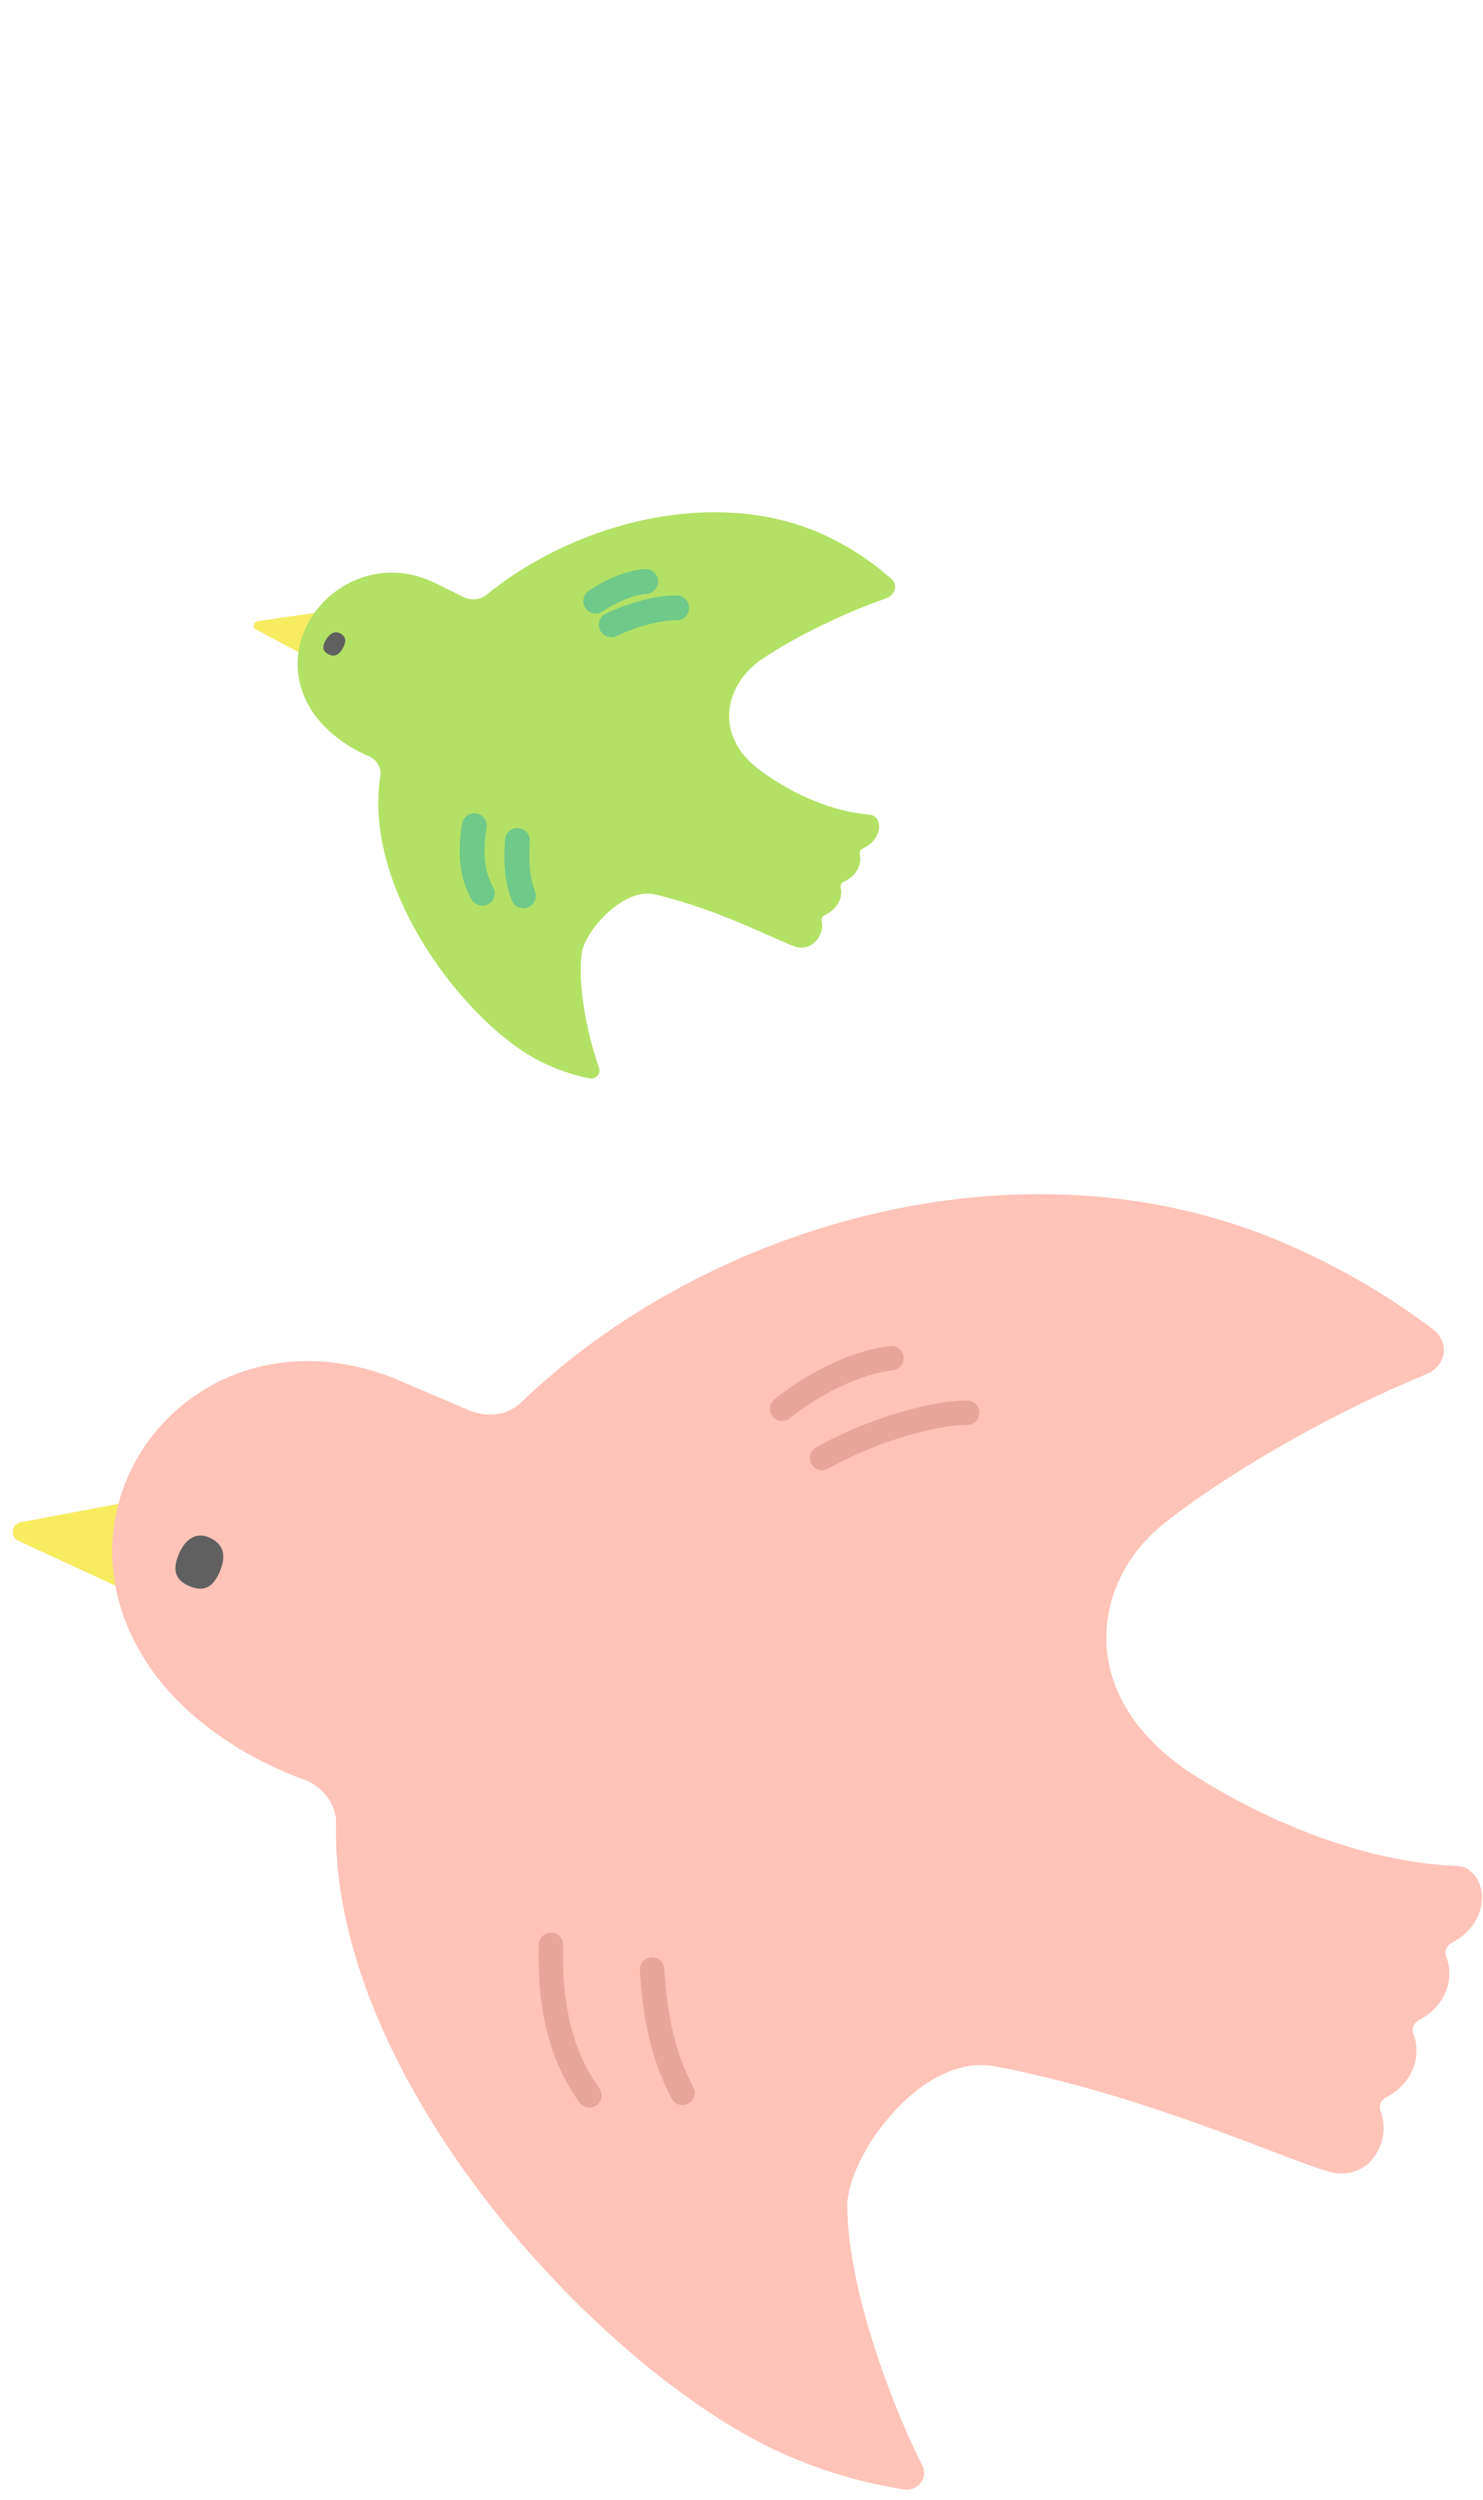 <svg width="108" height="182" viewBox="0 0 108 182" fill="none" xmlns="http://www.w3.org/2000/svg">
<path d="M11.332 108.973L1.526 110.817C0.832 110.948 0.716 111.889 1.356 112.182L10.19 116.263L11.332 108.973Z" fill="#F7EB60"/>
<path d="M29.071 100.503L34.163 102.671C35.475 103.227 36.972 103.034 37.913 102.131C51.276 89.247 74.251 82.296 93.369 90.427C97.366 92.125 101.03 94.269 104.333 96.754C105.636 97.734 105.305 99.462 103.854 100.056C97.698 102.556 89.867 106.876 84.751 110.926C79.474 115.108 78.055 123.726 87.274 129.435C93.146 133.077 99.889 135.6 106.138 135.846C107.241 135.885 107.936 137.089 107.936 138.084C107.936 138.531 107.843 138.986 107.658 139.426C107.287 140.298 106.601 140.985 105.752 141.424C105.351 141.633 105.174 142.049 105.32 142.435C105.629 143.261 105.636 144.171 105.266 145.051C104.896 145.922 104.209 146.609 103.36 147.049C102.959 147.257 102.782 147.674 102.928 148.06C103.237 148.885 103.245 149.803 102.874 150.675C102.504 151.547 101.817 152.233 100.969 152.673C100.568 152.881 100.39 153.298 100.537 153.684C100.845 154.509 100.853 155.42 100.483 156.299C100.321 156.677 100.105 157.017 99.835 157.318C99.094 158.159 97.806 158.452 96.679 158.066C93.778 157.287 83.417 152.488 72.43 150.428C67.091 149.425 61.691 156.978 61.706 160.597C61.737 167.178 65.502 176.274 67.146 179.437C67.639 180.386 66.852 181.404 65.757 181.227C62.979 180.779 60.21 179.993 57.486 178.835C44.262 173.203 24.049 151.647 24.473 132.745C24.504 131.418 23.593 130.168 22.267 129.597C22.267 129.597 14.767 127.236 10.732 121.11C2.979 109.353 14.027 95.326 27.806 100.01C28.246 100.156 28.67 100.318 29.087 100.496L29.071 100.503Z" fill="#FFC3B7"/>
<path d="M13.022 113.151C12.559 114.239 12.705 115.01 13.793 115.473C14.881 115.936 15.537 115.512 16 114.424C16.463 113.336 16.362 112.457 15.29 111.955C14.279 111.477 13.477 112.063 13.014 113.159L13.022 113.151Z" fill="#606060"/>
<path d="M59.87 106.142C63.118 104.298 67.747 102.84 70.432 102.848" stroke="#E8A69B" stroke-width="1.78" stroke-linecap="round" stroke-linejoin="round"/>
<path d="M56.954 102.565C59.083 100.844 62.177 99.193 64.916 98.877" stroke="#E8A69B" stroke-width="1.78" stroke-linecap="round" stroke-linejoin="round"/>
<path d="M40.126 141.588C39.987 145.646 40.736 149.573 42.927 152.543" stroke="#E8A69B" stroke-width="1.78" stroke-linecap="round" stroke-linejoin="round"/>
<path d="M47.486 143.379C47.702 146.843 48.288 149.674 49.7 152.359" stroke="#E8A69B" stroke-width="1.78" stroke-linecap="round" stroke-linejoin="round"/>
<path d="M23.196 44.584L18.782 45.216C18.47 45.26 18.363 45.673 18.626 45.812L22.259 47.763L23.196 44.584Z" fill="#F7EB60"/>
<path d="M31.66 42.428L33.762 43.468C34.303 43.736 34.975 43.675 35.44 43.296C42.079 37.887 52.581 35.248 60.48 39.162C62.132 39.979 63.613 40.985 64.911 42.134C65.423 42.589 65.178 43.342 64.501 43.573C61.648 44.559 57.954 46.312 55.466 47.999C52.902 49.737 51.762 53.493 55.464 56.163C57.824 57.866 60.631 59.092 63.356 59.314C63.847 59.354 64.079 59.892 64.019 60.329C63.993 60.525 63.924 60.723 63.816 60.913C63.601 61.288 63.258 61.578 62.86 61.756C62.675 61.84 62.571 62.018 62.61 62.193C62.697 62.56 62.645 62.962 62.427 63.339C62.212 63.713 61.869 64.003 61.47 64.182C61.285 64.265 61.181 64.443 61.22 64.619C61.308 64.986 61.255 65.388 61.037 65.764C60.822 66.139 60.479 66.429 60.081 66.607C59.895 66.691 59.792 66.869 59.831 67.044C59.918 67.412 59.866 67.813 59.648 68.19C59.553 68.352 59.438 68.498 59.303 68.627C58.929 68.98 58.346 69.088 57.875 68.899C56.649 68.504 52.391 66.214 47.689 65.112C45.408 64.573 42.582 67.793 42.372 69.382C41.99 72.268 43.097 76.328 43.631 77.745C43.789 78.171 43.385 78.603 42.912 78.507C41.722 78.26 40.55 77.865 39.426 77.31C33.959 74.602 26.377 64.784 27.7 56.496C27.793 55.916 27.47 55.349 26.92 55.076C26.92 55.076 23.77 53.903 22.364 51.148C19.665 45.846 25.354 39.896 31.121 42.196C31.305 42.271 31.481 42.348 31.654 42.432L31.66 42.428Z" fill="#B3E165"/>
<path d="M23.721 46.6C23.453 47.069 23.473 47.408 23.922 47.631C24.371 47.853 24.685 47.679 24.953 47.211C25.222 46.743 25.227 46.357 24.79 46.116C24.378 45.888 23.99 46.133 23.721 46.6Z" fill="#606060"/>
<path d="M44.517 45.483C46.031 44.748 48.117 44.2 49.279 44.256" stroke="#6FC989" stroke-width="1.81" stroke-linecap="round" stroke-linejoin="round"/>
<path d="M43.384 43.761C44.403 43.062 45.826 42.413 47.022 42.329" stroke="#6FC989" stroke-width="1.81" stroke-linecap="round" stroke-linejoin="round"/>
<path d="M34.546 60.113C34.238 61.909 34.33 63.671 35.125 65.026" stroke="#6FC989" stroke-width="1.81" stroke-linecap="round" stroke-linejoin="round"/>
<path d="M37.681 61.191C37.565 62.735 37.653 64.004 38.12 65.221" stroke="#6FC989" stroke-width="1.81" stroke-linecap="round" stroke-linejoin="round"/>
</svg>
